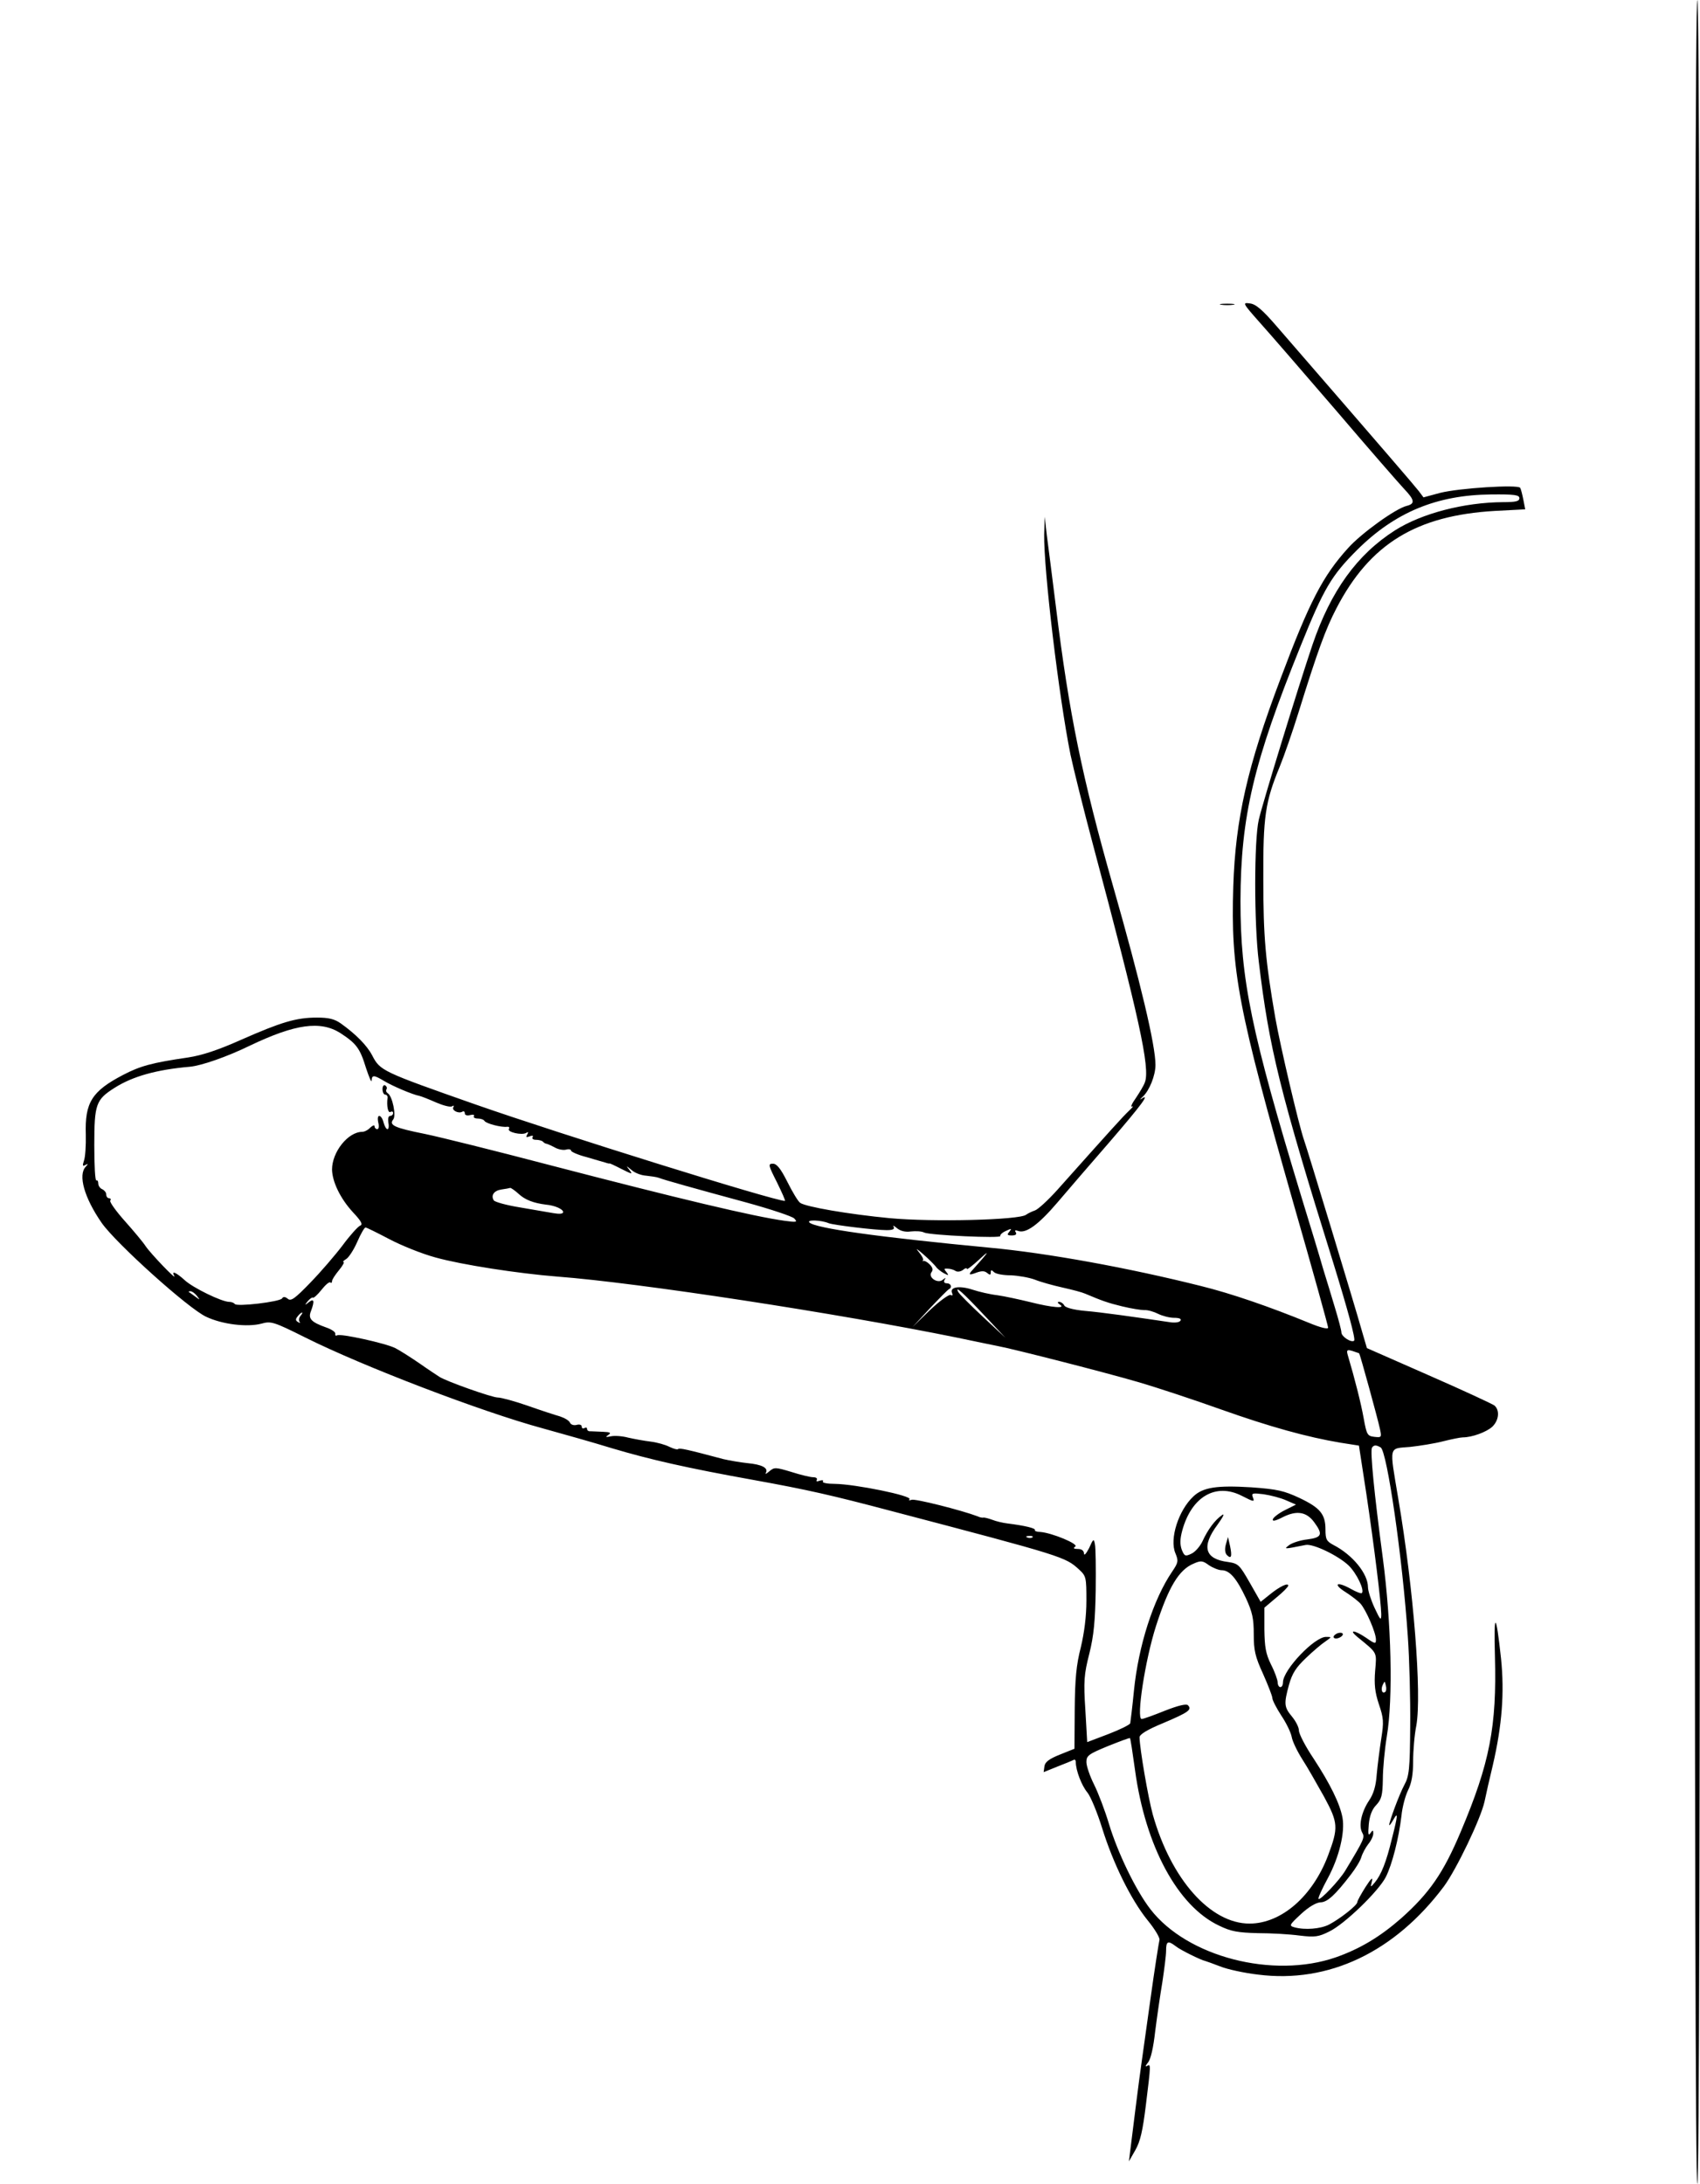 <?xml version="1.0" standalone="no"?>
<!DOCTYPE svg PUBLIC "-//W3C//DTD SVG 20010904//EN"
 "http://www.w3.org/TR/2001/REC-SVG-20010904/DTD/svg10.dtd">
<svg version="1.0" xmlns="http://www.w3.org/2000/svg"
 width="640pt" height="822pt" viewBox="0 0 640 822"
 preserveAspectRatio="xMidYMid meet">

<g transform="translate(0,822) scale(0.1,-0.1)"
fill="#000000" stroke="none">
<path d="M6380 4110 c0 -2733 3 -4110 10 -4110 7 0 10 1377 10 4110 0 2733 -3
4110 -10 4110 -7 0 -10 -1377 -10 -4110z"/>
<path d="M4598 7073 c12 -2 32 -2 45 0 12 2 2 4 -23 4 -25 0 -35 -2 -22 -4z"/>
<path d="M4741 7008 c36 -40 166 -190 289 -333 122 -143 238 -276 256 -295 40
-42 42 -56 10 -64 -42 -10 -172 -104 -221 -159 -95 -105 -145 -201 -254 -491
-125 -330 -170 -530 -178 -781 -10 -320 17 -458 227 -1196 72 -250 130 -460
130 -466 0 -7 -29 0 -72 18 -149 61 -294 111 -408 139 -271 68 -578 124 -795
144 -420 40 -656 73 -678 95 -11 11 45 9 73 -3 19 -7 175 -26 218 -26 24 0 31
4 26 13 -4 6 1 4 12 -5 13 -11 31 -16 53 -13 18 2 41 1 50 -4 20 -10 293 -23
287 -13 -2 4 7 13 21 19 21 10 23 10 13 -3 -10 -11 -8 -14 9 -14 14 0 20 4 15
12 -5 7 -2 9 9 5 29 -11 76 23 147 106 38 45 128 149 200 232 118 137 152 183
117 159 -7 -5 -5 -1 5 8 25 23 48 80 48 120 0 74 -56 310 -160 674 -116 408
-165 646 -214 1044 -14 113 -30 237 -35 275 l-8 70 -2 -66 c-2 -134 55 -610
99 -829 11 -52 49 -205 85 -340 173 -648 216 -841 195 -894 -4 -12 -20 -38
-34 -59 -15 -21 -21 -35 -14 -32 7 4 2 -3 -12 -16 -23 -22 -62 -65 -269 -297
-35 -39 -73 -74 -85 -78 -12 -4 -26 -11 -33 -16 -25 -20 -350 -28 -513 -13
-157 15 -318 43 -338 58 -8 6 -29 41 -48 79 -25 50 -40 68 -54 68 -19 0 -18
-5 15 -70 19 -39 33 -70 30 -70 -40 0 -842 250 -1165 363 -353 124 -359 127
-389 185 -20 38 -62 80 -118 120 -24 17 -46 22 -90 22 -78 0 -134 -17 -284
-83 -87 -39 -148 -59 -200 -67 -137 -20 -181 -32 -246 -66 -117 -61 -144 -104
-140 -224 1 -41 -2 -86 -7 -99 -6 -18 -5 -22 5 -16 11 6 12 5 2 -6 -30 -31 -6
-117 60 -212 54 -77 326 -322 393 -353 61 -29 155 -40 208 -26 36 10 45 8 165
-52 218 -109 665 -280 894 -342 72 -20 190 -53 261 -75 145 -43 281 -74 531
-119 205 -37 297 -58 520 -117 651 -171 656 -173 708 -221 26 -24 27 -30 27
-116 0 -60 -8 -121 -21 -176 -17 -66 -22 -118 -23 -233 l-1 -149 -55 -22 c-40
-16 -56 -28 -58 -44 l-3 -22 52 21 c29 11 57 23 61 25 4 3 8 -1 8 -8 0 -31 22
-89 44 -115 12 -15 37 -75 55 -133 42 -135 109 -270 171 -347 28 -34 48 -68
45 -75 -2 -7 -18 -107 -34 -223 -16 -115 -32 -228 -35 -250 -3 -22 -13 -94
-21 -160 -8 -66 -17 -138 -20 -160 l-5 -40 24 42 c19 33 28 73 40 171 19 154
19 155 4 146 -7 -4 -6 1 3 12 11 12 21 56 28 119 7 55 19 138 27 185 7 47 14
100 14 118 0 36 7 39 36 17 17 -14 94 -52 112 -56 4 -1 29 -10 55 -20 27 -11
91 -25 143 -31 266 -34 515 85 700 332 47 64 139 255 153 320 5 25 19 86 31
136 35 151 44 273 31 401 -19 177 -28 181 -23 8 7 -263 -19 -400 -129 -660
-65 -154 -117 -230 -225 -326 -79 -69 -154 -114 -245 -146 -237 -82 -560 2
-698 181 -55 71 -123 212 -156 321 -15 50 -40 116 -56 148 -16 32 -29 70 -29
85 0 24 8 30 81 60 45 18 82 32 83 30 2 -2 10 -55 19 -120 39 -287 161 -513
317 -586 45 -22 71 -26 145 -28 50 0 120 -4 157 -9 58 -7 72 -5 112 15 57 27
186 152 213 205 24 47 49 146 59 230 3 33 15 77 25 97 13 26 19 59 19 109 0
39 5 100 12 134 21 117 -10 515 -68 855 -34 203 -37 187 44 194 37 4 93 13
124 21 32 8 66 15 75 15 35 0 89 20 111 40 25 24 29 62 8 80 -8 6 -120 58
-248 114 l-232 102 -19 65 c-26 93 -207 689 -218 719 -19 54 -89 352 -108 460
-37 214 -45 304 -45 520 -1 236 7 292 62 425 16 39 48 131 71 205 72 232 102
313 142 390 126 243 301 350 597 367 l114 6 -7 36 c-4 20 -9 40 -12 45 -9 13
-229 -1 -301 -19 l-63 -17 -18 24 c-25 31 -103 122 -533 618 -56 65 -81 86
-103 88 -28 4 -27 1 36 -70z m979 -663 c0 -12 -14 -15 -62 -15 -146 -1 -305
-42 -406 -106 -143 -91 -242 -228 -311 -431 -55 -163 -188 -597 -202 -658 -18
-77 -18 -392 0 -535 39 -325 79 -488 281 -1135 53 -172 84 -285 78 -291 -10
-9 -48 15 -48 31 0 8 -11 49 -24 92 -13 43 -33 110 -45 148 -11 39 -47 158
-80 265 -191 628 -231 823 -231 1119 1 318 49 522 227 961 87 216 116 264 212
360 143 142 300 207 504 209 89 1 107 -2 107 -14z m-4439 -2013 c61 -40 74
-57 97 -132 12 -36 21 -57 21 -47 1 22 9 21 46 -1 31 -19 108 -52 135 -57 8
-2 36 -13 63 -25 26 -11 52 -18 59 -14 6 4 8 3 5 -3 -8 -12 20 -26 34 -17 5 3
9 0 9 -7 0 -6 8 -9 20 -6 11 3 18 1 14 -4 -3 -5 4 -9 15 -9 11 0 22 -4 25 -9
6 -10 64 -25 85 -22 7 1 10 -2 7 -8 -8 -12 49 -25 65 -15 8 5 9 3 4 -6 -6 -10
-4 -12 9 -7 10 4 15 3 11 -3 -3 -6 2 -10 13 -10 10 0 22 -3 26 -7 4 -5 11 -8
14 -8 4 -1 18 -7 31 -14 12 -7 32 -11 42 -8 10 3 19 1 19 -4 0 -4 26 -16 58
-24 31 -9 64 -19 72 -21 8 -3 15 -4 15 -3 0 1 20 -8 45 -21 40 -20 43 -21 30
-4 -14 18 -14 18 8 0 12 -11 37 -20 54 -21 18 -2 40 -5 48 -8 20 -8 131 -39
330 -93 91 -25 172 -52 180 -60 13 -14 10 -15 -35 -9 -117 16 -398 83 -890
211 -198 52 -407 104 -465 116 -115 23 -136 33 -120 54 13 14 -3 89 -20 99 -6
4 -8 10 -5 15 3 5 1 11 -5 15 -5 3 -10 -3 -10 -14 0 -12 5 -21 10 -21 6 0 10
-6 9 -12 -4 -31 2 -59 11 -53 6 3 10 1 10 -4 0 -6 -5 -11 -11 -11 -7 0 -9 -10
-7 -25 3 -14 1 -25 -3 -25 -5 0 -11 11 -15 25 -3 14 -11 25 -16 25 -6 0 -7
-11 -4 -25 4 -14 2 -25 -4 -25 -5 0 -10 5 -10 11 0 6 -7 3 -16 -5 -8 -9 -22
-16 -30 -16 -54 0 -114 -76 -114 -142 1 -46 31 -109 79 -161 31 -33 38 -46 27
-50 -8 -3 -38 -36 -66 -74 -28 -37 -83 -101 -122 -141 -58 -60 -73 -71 -85
-60 -10 8 -17 8 -21 1 -9 -13 -171 -32 -178 -21 -3 4 -12 8 -21 8 -28 0 -137
53 -168 82 -32 29 -51 37 -39 16 12 -22 -91 86 -108 112 -9 14 -44 56 -77 93
-34 38 -59 73 -56 78 4 5 1 9 -4 9 -6 0 -11 6 -11 14 0 8 -7 16 -15 20 -8 3
-15 13 -15 21 0 9 -3 14 -7 12 -5 -3 -8 57 -8 132 0 156 6 172 77 217 68 43
157 68 283 79 43 4 139 37 227 80 170 81 264 94 339 47z m672 -606 c24 -22 55
-34 102 -40 34 -3 65 -17 65 -28 0 -7 -14 -8 -37 -4 -21 4 -78 13 -128 22 -49
8 -92 20 -96 26 -12 19 1 37 29 41 15 2 30 5 33 6 3 0 18 -10 32 -23z m-489
-169 c45 -24 124 -56 176 -70 97 -27 308 -60 460 -72 303 -23 1054 -138 1505
-230 72 -15 139 -29 150 -31 64 -12 411 -101 527 -135 76 -22 217 -69 315
-104 183 -65 324 -104 449 -125 l70 -11 28 -182 c30 -201 55 -406 56 -452 0
-27 -3 -24 -25 23 -14 30 -25 65 -25 78 0 51 -58 122 -130 159 -26 14 -30 21
-30 58 0 58 -20 82 -98 119 -58 27 -83 33 -181 40 -130 8 -182 0 -218 -34 -56
-52 -91 -160 -68 -214 12 -29 11 -35 -12 -69 -71 -104 -127 -279 -144 -448 -6
-62 -13 -117 -14 -123 -2 -6 -39 -24 -83 -41 l-79 -30 -7 122 c-7 107 -5 133
15 211 17 68 22 124 24 239 1 83 0 161 -3 173 -4 22 -6 21 -22 -15 -11 -21
-19 -30 -19 -20 -1 11 -9 17 -23 17 -16 0 -19 3 -10 9 15 9 -88 52 -132 55
-13 0 -22 4 -20 7 4 7 -39 17 -103 25 -17 2 -43 8 -58 14 -14 5 -29 9 -33 8
-4 -1 -14 1 -22 5 -61 23 -235 67 -248 62 -9 -3 -13 -2 -8 2 12 13 -204 57
-281 58 -28 0 -49 4 -45 9 3 5 -2 6 -12 3 -10 -4 -15 -3 -11 3 3 6 -3 10 -14
10 -10 0 -48 9 -82 20 -60 18 -64 18 -83 2 -11 -9 -16 -12 -13 -6 11 19 -15
32 -69 37 -28 3 -68 10 -90 15 -135 36 -166 43 -171 38 -3 -3 -17 1 -32 8 -15
8 -47 17 -71 20 -25 3 -63 10 -85 15 -22 6 -51 8 -65 5 -20 -4 -22 -3 -10 5
12 8 8 11 -20 12 -19 1 -41 2 -47 2 -7 -1 -13 3 -13 9 0 5 -4 6 -10 3 -5 -3
-10 -1 -10 6 0 6 -8 9 -19 6 -11 -3 -22 1 -25 8 -3 8 -20 18 -38 24 -18 5 -73
23 -121 40 -49 17 -100 31 -113 31 -22 0 -194 61 -220 78 -6 4 -40 26 -74 50
-35 24 -76 50 -92 58 -35 18 -207 56 -219 48 -5 -3 -8 0 -7 6 2 6 -14 17 -35
24 -56 20 -68 33 -56 62 14 38 11 48 -8 33 -16 -13 -17 -12 -4 4 8 9 16 15 19
13 2 -3 17 10 32 29 15 19 30 32 34 28 3 -3 6 -1 6 5 0 6 12 24 26 41 14 17
22 31 17 31 -4 0 0 5 10 11 10 6 29 35 42 65 13 30 27 54 31 54 4 0 44 -20 88
-43z m2059 -104 c4 -7 18 -18 30 -25 19 -10 20 -9 10 4 -10 12 -10 14 5 13 9
0 23 -4 30 -9 7 -4 19 -2 27 4 8 7 15 9 15 4 0 -4 21 12 47 36 44 41 35 28
-24 -38 -19 -20 -16 -23 13 -12 19 7 31 7 40 -1 11 -9 14 -8 14 2 0 10 3 10
12 1 7 -7 35 -12 63 -12 27 -1 68 -8 90 -16 22 -9 69 -22 105 -30 36 -8 74
-18 85 -23 64 -27 86 -35 140 -48 33 -8 70 -14 83 -14 13 1 36 -6 52 -14 16
-8 43 -15 60 -15 20 0 29 -4 24 -11 -4 -6 -21 -9 -43 -5 -135 20 -256 37 -316
42 -43 4 -73 12 -78 20 -4 8 -13 14 -20 14 -7 0 -6 -4 3 -10 25 -16 -28 -12
-111 9 -41 10 -96 22 -124 26 -27 3 -70 13 -94 21 -49 16 -86 10 -77 -12 4 -9
2 -12 -5 -8 -6 3 -41 -22 -78 -57 l-66 -64 65 70 c36 38 68 71 73 73 13 7 7
22 -9 22 -9 0 -12 5 -8 13 6 9 5 9 -7 0 -19 -16 -57 10 -42 29 7 9 4 18 -8 30
-9 9 -20 14 -23 12 -3 -2 -4 -1 -1 3 3 3 -5 18 -17 32 -13 15 -6 11 17 -9 22
-19 43 -41 48 -47z m182 -183 l80 -85 -86 80 c-47 44 -89 86 -92 93 -12 24 17
-2 98 -88z m-2964 73 c13 -17 13 -17 -6 -3 -11 8 -22 16 -24 17 -2 2 0 3 6 3
6 0 17 -8 24 -17z m390 -76 c-6 -8 -7 -18 -3 -22 4 -5 1 -5 -6 -1 -10 6 -10
11 -1 22 6 8 14 14 16 14 3 0 0 -6 -6 -13z m3986 -141 c3 -3 69 -242 78 -284
7 -32 6 -33 -21 -30 -26 3 -29 8 -40 69 -10 56 -32 144 -61 242 -4 16 -1 18
19 12 12 -4 24 -8 25 -9z m81 -354 c24 -16 82 -414 102 -711 6 -84 10 -236 9
-337 -1 -163 -4 -189 -22 -222 -19 -35 -57 -138 -57 -151 1 -3 7 5 15 19 19
34 18 19 -5 -71 -21 -87 -40 -135 -64 -164 -17 -20 -17 -20 -11 5 4 17 -4 9
-24 -22 -17 -27 -31 -52 -31 -57 0 -12 -65 -63 -107 -85 -32 -16 -90 -21 -130
-10 -21 6 -19 9 25 50 29 27 57 43 73 44 26 0 56 28 115 105 17 22 35 51 39
65 4 14 16 36 26 49 11 13 19 31 19 40 0 14 -2 14 -11 1 -8 -11 -9 -3 -6 33 3
32 12 57 28 73 20 22 24 36 25 97 0 40 7 113 15 162 24 143 17 427 -15 670
-33 247 -48 403 -41 416 7 11 16 11 33 1z m-523 -182 c47 -24 49 -24 41 -4 -5
14 0 15 41 10 27 -4 65 -14 85 -23 l37 -16 -42 -21 c-22 -11 -43 -27 -45 -34
-3 -9 9 -7 38 8 52 26 89 20 118 -20 33 -45 29 -57 -26 -64 -27 -3 -57 -13
-68 -21 -21 -16 -24 -17 61 0 28 6 123 -40 162 -77 30 -29 61 -93 50 -104 -2
-3 -21 4 -42 16 -52 29 -69 19 -20 -12 22 -14 48 -34 57 -44 21 -24 58 -109
58 -135 0 -17 -3 -17 -36 6 -44 30 -69 33 -34 4 77 -63 73 -55 67 -128 -4 -50
-1 -80 14 -125 18 -53 19 -67 9 -130 -6 -39 -14 -100 -17 -134 -3 -44 -12 -74
-29 -99 -28 -42 -40 -94 -26 -120 11 -19 8 -25 -63 -143 -22 -37 -95 -114
-101 -107 -3 2 13 38 35 78 43 80 65 173 55 228 -10 53 -46 126 -108 221 -31
46 -56 94 -56 107 0 12 -12 35 -26 52 -30 36 -31 48 -11 121 12 42 26 64 64
100 26 25 59 53 73 62 24 17 24 17 3 17 -43 2 -163 -124 -163 -171 0 -10 -4
-18 -10 -18 -5 0 -10 8 -10 18 0 9 -11 40 -25 67 -20 41 -24 66 -25 132 l0 82
45 38 c25 20 45 41 45 45 0 12 -32 -3 -69 -33 l-35 -28 -41 72 c-39 68 -43 72
-82 78 -88 11 -101 58 -39 141 21 29 28 44 16 35 -26 -18 -53 -54 -73 -98 -9
-19 -28 -41 -42 -47 -23 -11 -26 -9 -36 15 -7 20 -7 40 2 73 35 127 126 180
224 130z m-788 -156 c-3 -3 -12 -4 -19 -1 -8 3 -5 6 6 6 11 1 17 -2 13 -5z
m712 -124 c30 0 56 -30 91 -104 25 -54 30 -78 30 -137 0 -60 5 -84 35 -149 19
-43 35 -84 35 -91 0 -8 15 -37 33 -65 19 -28 37 -65 40 -82 3 -17 21 -54 40
-84 19 -29 55 -93 82 -141 53 -98 54 -116 15 -220 -58 -154 -176 -257 -296
-257 -147 0 -295 166 -364 410 -18 66 -49 247 -50 291 0 11 29 29 90 54 94 40
109 50 92 67 -6 6 -36 -1 -87 -21 -42 -17 -81 -31 -87 -31 -21 0 13 222 54
350 47 146 86 212 142 235 27 12 34 11 57 -6 15 -10 37 -19 48 -19z m617 -457
c-11 -11 -19 6 -11 24 8 17 8 17 12 0 3 -10 2 -21 -1 -24z"/>
<path d="M4615 2407 c-5 -18 -3 -33 4 -40 16 -16 20 -6 12 33 l-8 35 -8 -28z"/>
<path d="M5030 2070 c-20 -12 -5 -24 16 -12 9 5 12 12 7 15 -5 3 -15 2 -23 -3z"/>
</g>
</svg>
